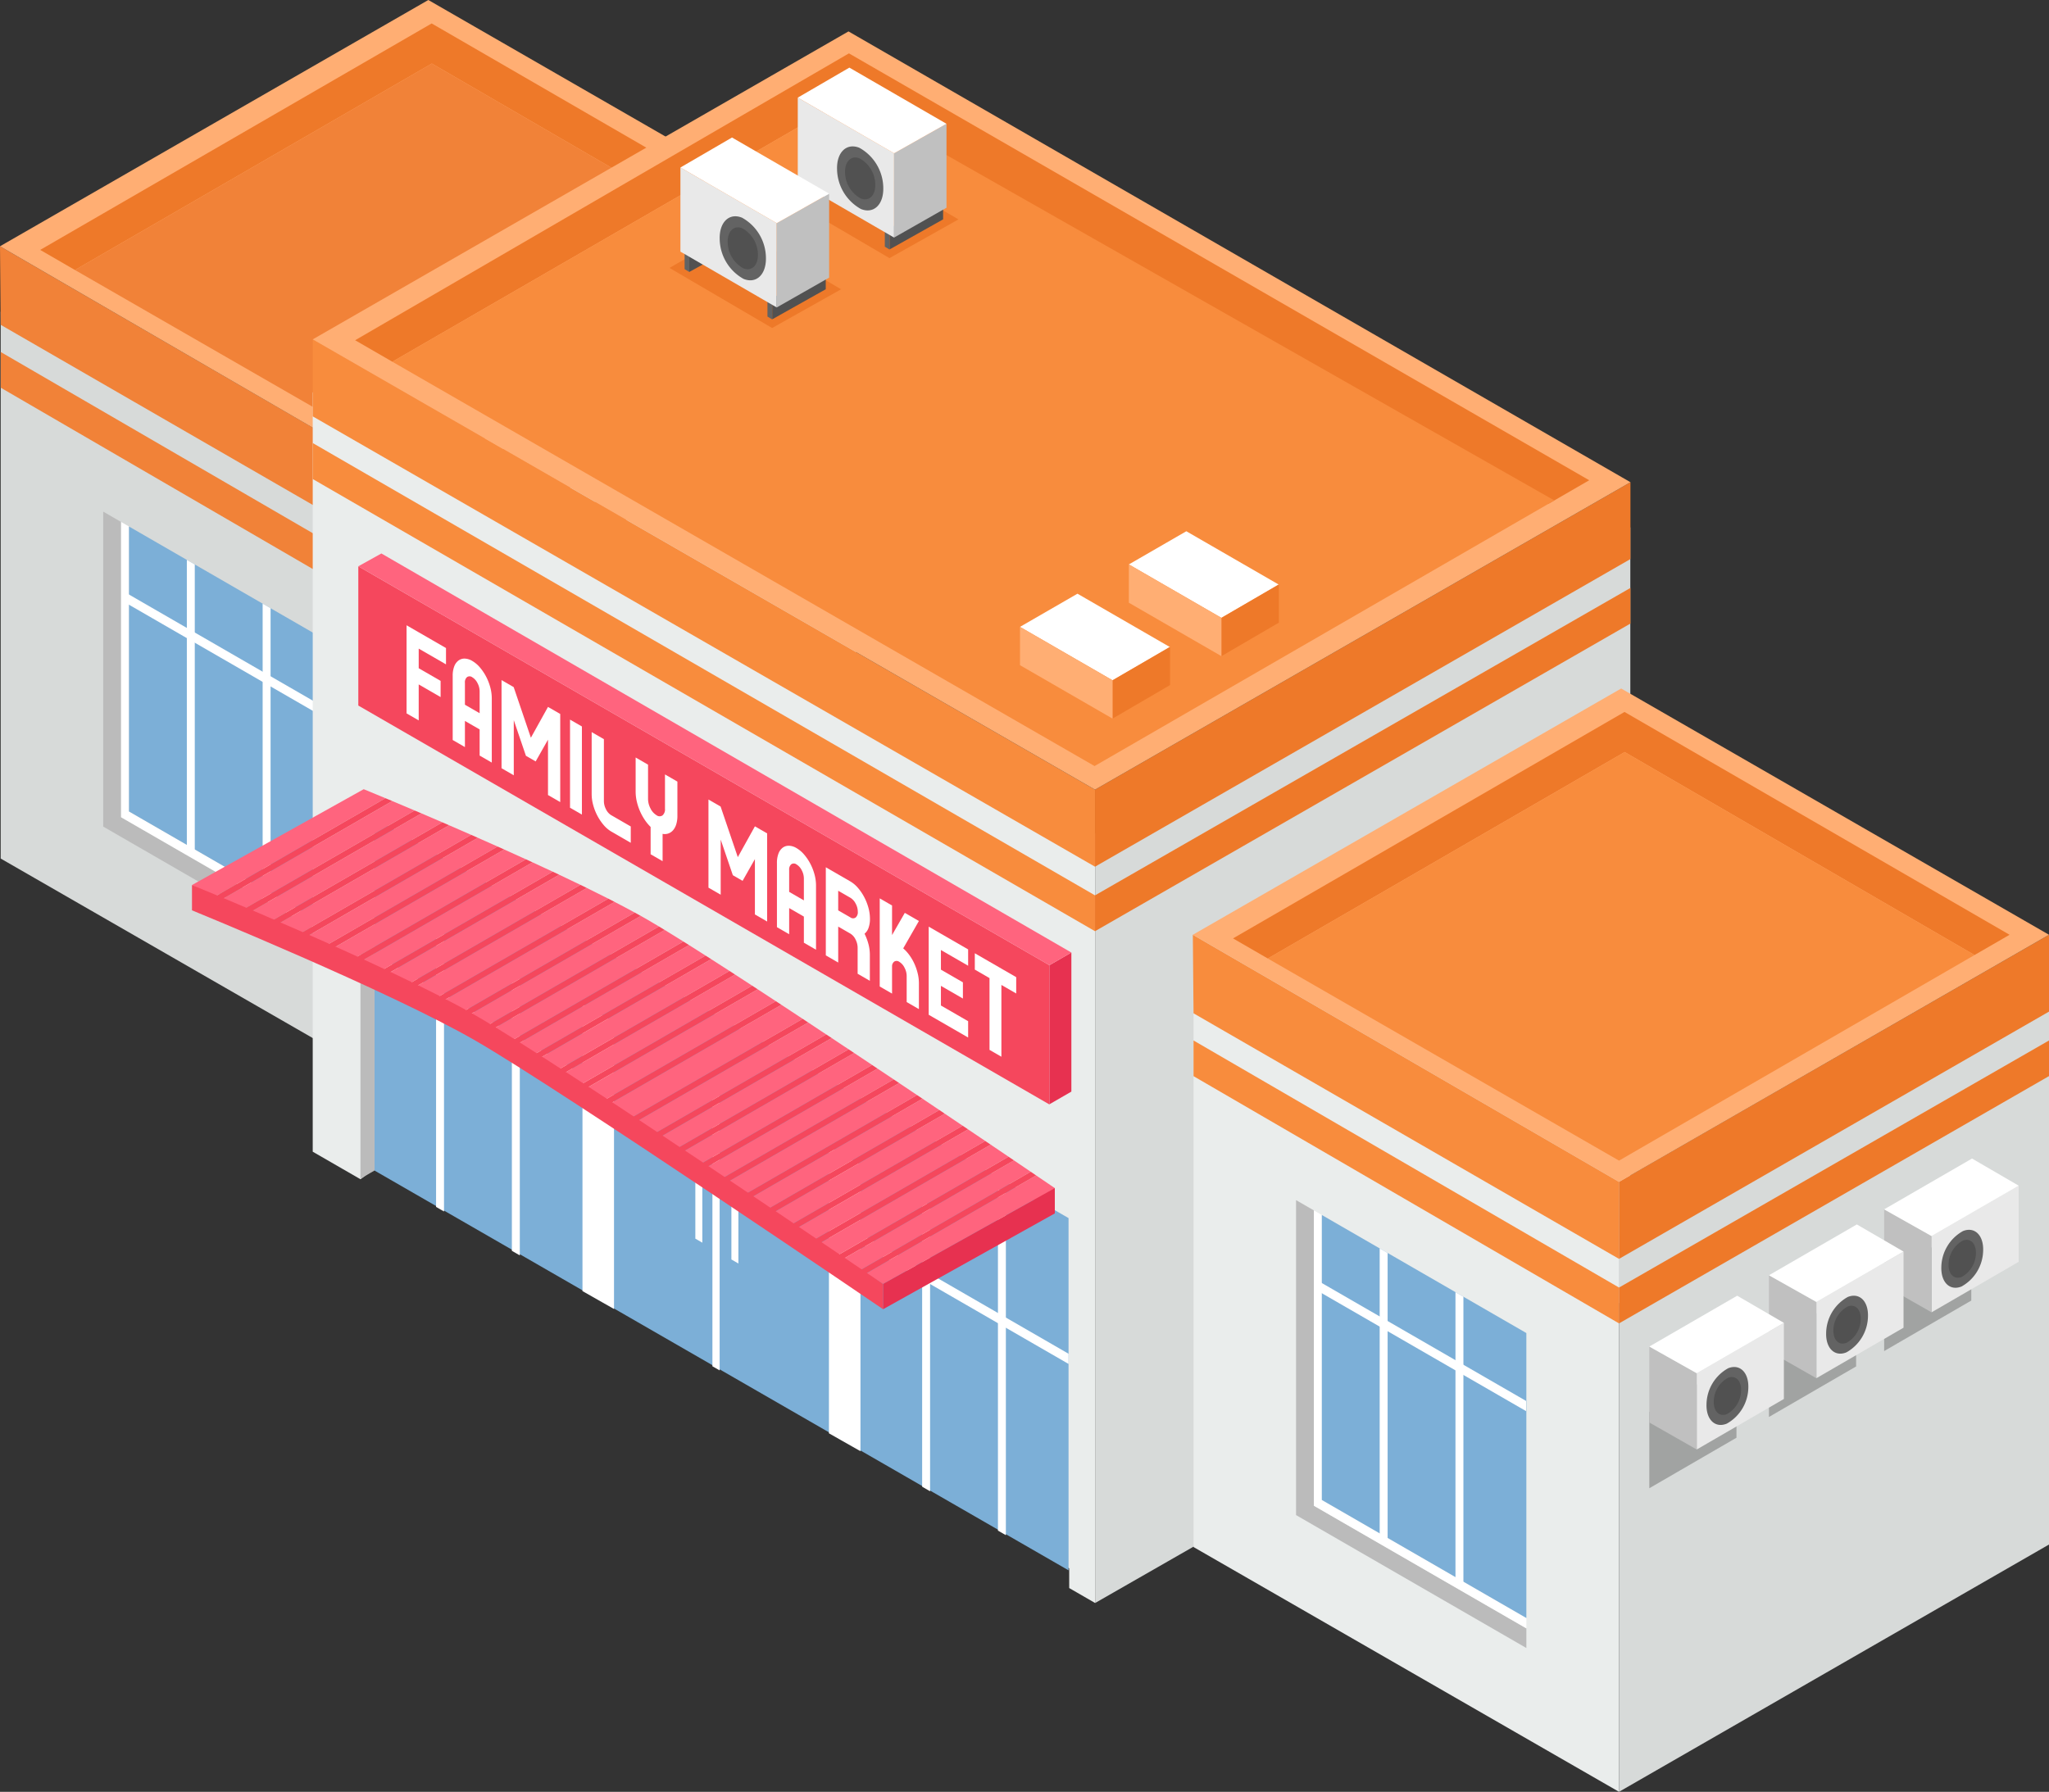 <svg id="Layer_1" data-name="Layer 1" xmlns="http://www.w3.org/2000/svg" viewBox="0 0 231.236 202.264"><rect x="0" y="0" width="231.236" height="202.264" fill="#333333" stroke="none"/><defs><style>.cls-1{fill:#d7dad9;}.cls-2{fill:#bbb;}.cls-3{fill:#fff;}.cls-4{fill:#7cafd7;}.cls-5{fill:#f18238;}.cls-6{fill:#ee7929;}.cls-7{fill:#ffae73;}.cls-8{fill:#eaedec;}.cls-9{fill:#f88c3d;}.cls-10{fill:#f5475d;}.cls-11{fill:#e73150;}.cls-12{fill:#ff647e;}.cls-13,.cls-17{fill:#515151;}.cls-13{opacity:0.4;}.cls-14{fill:#e9e9e9;}.cls-15{fill:silver;}.cls-16{fill:#636363;}</style></defs><polygon class="cls-1" points="0.078 35.186 0.078 96.915 48.097 124.545 48.097 61.787 0.078 35.186"/><polygon class="cls-1" points="96.621 33.897 48.097 61.787 48.097 124.545 96.621 96.631 96.621 33.897"/><polygon class="cls-2" points="13.664 58.917 11.648 57.753 11.648 93.307 37.64 108.313 37.64 106.093 13.664 92.251 13.664 58.917"/><polygon class="cls-3" points="14.56 59.434 13.664 58.917 13.664 92.251 37.64 106.093 37.64 104.924 14.56 91.599 14.56 59.434"/><polygon class="cls-4" points="14.56 59.434 14.56 91.599 37.64 104.924 37.64 72.759 14.56 59.434"/><polygon class="cls-3" points="21.982 95.986 21.086 95.986 21.086 63.202 21.982 63.719 21.982 95.986"/><polygon class="cls-3" points="30.536 101.361 29.64 101.361 29.64 68.141 30.536 68.658 30.536 101.361"/><polygon class="cls-3" points="37.608 81.572 14.141 68.023 14.141 66.873 37.608 80.422 37.608 81.572"/><polygon class="cls-5" points="0 27.8 0.078 36.666 48.097 64.387 48.097 55.69 0 27.8"/><polygon class="cls-6" points="96.621 27.8 48.097 55.69 48.097 64.387 96.621 36.473 96.621 27.8"/><polygon class="cls-5" points="0.078 39.733 0.078 43.761 48.097 71.669 48.097 67.623 0.078 39.733"/><polygon class="cls-6" points="96.621 39.733 48.097 67.623 48.097 71.669 96.621 43.754 96.621 39.733"/><polygon class="cls-7" points="48.338 0 0 27.8 48.098 55.701 96.621 27.8 48.338 0"/><polygon class="cls-6" points="88.217 30.087 92.171 27.8 48.715 2.647 4.536 28.21 8.459 30.478 48.736 7.173 88.217 30.087"/><polygon class="cls-5" points="88.217 30.087 48.736 7.173 8.459 30.478 48.097 53.295 88.217 30.087"/><polygon class="cls-8" points="35.292 44.281 35.292 130.006 40.679 133.114 42.339 131.911 120.661 177.039 120.663 179.263 123.588 180.951 123.588 94.073 35.292 44.281"/><polygon class="cls-1" points="183.988 59.531 123.588 94.105 123.588 180.951 183.988 146.352 183.988 59.531"/><polygon class="cls-9" points="35.292 38.31 35.292 47 123.575 97.835 123.575 89.137 35.292 38.31"/><polyline class="cls-6" points="184.001 54.433 123.575 89.137 123.575 97.835 184.001 63.107 184.001 54.433"/><polygon class="cls-9" points="35.292 50.011 35.292 54.073 123.575 105.116 123.575 101.07 35.292 50.011"/><polygon class="cls-6" points="184.001 66.366 123.575 101.07 123.575 105.116 184.001 70.388 184.001 66.366"/><polyline class="cls-7" points="184.001 54.433 95.755 3.546 35.292 38.31 123.575 89.137 184.001 54.433"/><polygon class="cls-6" points="174.736 56.88 179.347 54.212 95.805 6.024 40.079 38.406 44.277 40.833 95.632 11.149 174.736 56.88"/><polygon class="cls-9" points="175.411 56.489 95.632 11.149 44.277 40.833 123.525 86.474 175.411 56.489"/><polygon class="cls-8" points="134.693 112.905 134.693 174.634 182.712 202.264 182.712 139.506 134.693 112.905"/><polygon class="cls-1" points="231.236 111.616 182.712 139.506 182.712 202.264 231.236 174.35 231.236 111.616"/><polygon class="cls-2" points="148.279 136.636 146.263 135.472 146.263 171.026 172.254 186.032 172.254 183.812 148.279 169.97 148.279 136.636"/><polygon class="cls-3" points="149.174 137.153 148.279 136.636 148.279 169.97 172.254 183.812 172.254 182.643 149.174 169.318 149.174 137.153"/><polygon class="cls-4" points="149.174 137.153 149.174 169.318 172.254 182.643 172.254 150.478 149.174 137.153"/><polygon class="cls-3" points="156.597 173.705 155.701 173.705 155.701 140.921 156.597 141.438 156.597 173.705"/><polygon class="cls-3" points="165.151 179.08 164.255 179.08 164.255 145.86 165.151 146.377 165.151 179.08"/><polygon class="cls-3" points="172.223 159.291 148.756 145.742 148.756 144.592 172.223 158.141 172.223 159.291"/><polygon class="cls-9" points="134.615 105.519 134.693 114.385 182.712 142.106 182.712 133.409 134.615 105.519"/><polygon class="cls-6" points="231.236 105.519 182.712 133.409 182.712 142.106 231.236 114.192 231.236 105.519"/><polygon class="cls-9" points="134.693 117.452 134.693 121.48 182.712 149.388 182.712 145.342 134.693 117.452"/><polygon class="cls-6" points="231.236 117.452 182.712 145.342 182.712 149.388 231.236 121.473 231.236 117.452"/><polygon class="cls-7" points="182.953 77.719 134.615 105.519 182.712 133.42 231.236 105.519 182.953 77.719"/><polygon class="cls-6" points="222.832 107.806 226.786 105.519 183.33 80.366 139.151 105.929 143.074 108.197 183.35 84.892 222.832 107.806"/><polygon class="cls-9" points="222.832 107.806 183.35 84.892 143.074 108.197 182.712 131.014 222.832 107.806"/><polygon class="cls-10" points="118.431 124.674 40.437 79.644 40.437 63.925 118.431 108.955 118.431 124.674"/><path class="cls-3" d="M81.964,97.044v2.216l2.472,1.427v1.829l-2.472-1.427v4.059l-1.37-.791V94.411l1.37.791,3.081,1.778v1.843Z" transform="translate(-34.712 -23.828)"/><path class="cls-3" d="M90.211,109.909l-1.371-.791v-2.951l-1.66-.958V108.159l-1.38-.797v-7.25a2.896,2.896,0,0,1,.17-1.05,1.471,1.471,0,0,1,.471-.663,1.132,1.132,0,0,1,.704-.228,1.759,1.759,0,0,1,.866.267,3.372,3.372,0,0,1,.86.731,5.558,5.558,0,0,1,.7,1.038,5.943,5.943,0,0,1,.47,1.206,4.789,4.789,0,0,1,.17,1.247V109.909Zm-1.371-8.041a1.972,1.972,0,0,0-.24-.927,1.568,1.568,0,0,0-.589-.66.503.503,0,0,0-.591-.021.766.766,0,0,0-.24.649v2.47l1.66.958Z" transform="translate(-34.712 -23.828)"/><path class="cls-3" d="M96.555,103.626l1.381.797V114.37l-1.381-.798v-6.248l-1.391,2.455-1.1-.636-1.37-4.021v6.222l-1.381-.797v-9.947l1.37.791,1.941,5.714Z" transform="translate(-34.712 -23.828)"/><path class="cls-3" d="M99.041,105.06l1.341.774v9.946l-1.341-.773Z" transform="translate(-34.712 -23.828)"/><path class="cls-3" d="M105.895,118.965l-2.182-1.26a3.413,3.413,0,0,1-.865-.733,5.598,5.598,0,0,1-.71-1.044,5.945,5.945,0,0,1-.479-1.212,4.667,4.667,0,0,1-.175-1.25v-6.996l1.38.797v6.996a2,2,0,0,0,.23.907,1.591,1.591,0,0,0,.561.657l2.241,1.294Z" transform="translate(-34.712 -23.828)"/><path class="cls-3" d="M111.159,112.057v3.872a3.184,3.184,0,0,1-.125.929,1.846,1.846,0,0,1-.346.668,1.272,1.272,0,0,1-.524.378,1.233,1.233,0,0,1-.676.051v3.084l-1.351-.779v-3.084a5.088,5.088,0,0,1-.68-.827,6.246,6.246,0,0,1-.886-2.066,4.936,4.936,0,0,1-.125-1.074v-3.872l1.4.808v3.872a2.317,2.317,0,0,0,.275,1.067,1.798,1.798,0,0,0,.676.764.575.575,0,0,0,.685.021.897.897,0,0,0,.275-.749v-3.872Z" transform="translate(-34.712 -23.828)"/><path class="cls-3" d="M119.906,117.107l1.381.797v9.947l-1.381-.798v-6.248l-1.39,2.455-1.101-.636-1.37-4.021V124.825l-1.381-.797v-9.947l1.37.791,1.942,5.714Z" transform="translate(-34.712 -23.828)"/><path class="cls-3" d="M126.803,131.036l-1.371-.792v-2.95l-1.66-.959V129.286l-1.38-.797v-7.25a2.891,2.891,0,0,1,.17-1.05,1.477,1.477,0,0,1,.47-.664,1.13,1.13,0,0,1,.705-.227,1.741,1.741,0,0,1,.865.266,3.37,3.37,0,0,1,.86.73,5.477,5.477,0,0,1,.7,1.038,5.884,5.884,0,0,1,.471,1.207,4.783,4.783,0,0,1,.17,1.246v7.25Zm-1.371-8.041a1.98,1.98,0,0,0-.24-.926,1.575,1.575,0,0,0-.59-.661.502.502,0,0,0-.59-.021.765.765,0,0,0-.24.649v2.47l1.66.959Z" transform="translate(-34.712 -23.828)"/><path class="cls-3" d="M131.533,124.053a5.506,5.506,0,0,1,.705,1.035,5.973,5.973,0,0,1,.476,1.202,4.71,4.71,0,0,1,.175,1.25,2.951,2.951,0,0,1-.16,1.029,1.486,1.486,0,0,1-.45.661,6.128,6.128,0,0,1,.44,1.169,4.722,4.722,0,0,1,.159,1.208v2.937l-1.38-.797v-2.937a2.031,2.031,0,0,0-.235-.93,1.541,1.541,0,0,0-.585-.665l-1.371-.791v4.059l-1.399-.809v-9.946l1.391.803,1.37.791A3.413,3.413,0,0,1,131.533,124.053Zm-.26,3.348a.773.773,0,0,0,.244-.653,1.926,1.926,0,0,0-.244-.922,1.611,1.611,0,0,0-.596-.658l-1.371-.791v2.216l1.371.791A.506.506,0,0,0,131.273,127.401Z" transform="translate(-34.712 -23.828)"/><path class="cls-3" d="M136.643,130.883a4.419,4.419,0,0,1,.705.774,5.477,5.477,0,0,1,.561.971,6.186,6.186,0,0,1,.37,1.081,4.652,4.652,0,0,1,.135,1.093v2.937l-1.381-.797v-2.938a2.01,2.01,0,0,0-.24-.933,1.565,1.565,0,0,0-.589-.667.515.515,0,0,0-.551-.044.64.64,0,0,0-.27.518v3.11l-1.391-.803v-9.946l1.391.803v3.338l1.439-2.507,1.591.919Z" transform="translate(-34.712 -23.828)"/><path class="cls-3" d="M140.898,137.331l3.071,1.773v1.842l-3.901-2.252-.55-.317v-9.947l1.37.791,3.081,1.779v1.842l-3.071-1.773v2.216l2.481,1.432v1.829l-2.481-1.432Z" transform="translate(-34.712 -23.828)"/><path class="cls-3" d="M147.744,133.179l1.65.953v1.843l-1.671-.965v8.104l-1.341-.774v-8.104l-1.66-.959v-1.843l1.641.947Z" transform="translate(-34.712 -23.828)"/><polygon class="cls-11" points="120.907 123.224 118.431 124.653 118.431 108.955 120.907 107.525 120.907 123.224"/><polygon class="cls-12" points="40.437 63.925 43.04 62.477 120.907 107.525 118.431 108.955 40.437 63.925"/><polygon class="cls-4" points="42.267 92.373 42.267 132.135 120.589 177.263 120.589 137.5 42.267 92.373"/><polygon class="cls-3" points="69.293 147.762 65.734 145.741 65.734 113.359 69.293 115.398 69.293 147.762"/><polygon class="cls-3" points="81.214 122.314 80.398 121.847 80.398 154.229 81.214 154.693 81.214 122.314"/><polygon class="cls-3" points="97.107 163.816 93.548 161.795 93.548 129.413 97.107 131.452 97.107 163.816"/><polygon class="cls-3" points="104.963 168.339 104.067 167.821 104.067 135.594 104.963 136.111 104.963 168.339"/><polygon class="cls-3" points="113.516 173.296 112.621 172.778 112.621 134.225 113.516 134.742 113.516 173.296"/><polygon class="cls-3" points="120.589 153.964 97.122 140.415 97.122 139.265 120.589 152.814 120.589 153.964"/><polygon class="cls-3" points="50.108 136.755 49.212 136.238 49.212 104.011 50.108 104.528 50.108 136.755"/><polygon class="cls-3" points="58.661 141.712 57.766 141.195 57.766 108.949 58.661 109.467 58.661 141.712"/><polygon class="cls-3" points="65.734 122.38 42.267 108.831 42.267 107.682 65.734 121.231 65.734 122.38"/><polygon class="cls-3" points="79.26 140.276 78.471 139.82 78.471 132.873 79.26 133.329 79.26 140.276"/><polygon class="cls-3" points="83.33 142.627 82.54 142.171 82.54 135.225 83.33 135.681 83.33 142.627"/><polygon class="cls-2" points="42.267 106.597 40.679 106.798 40.679 133.043 42.267 132.133 42.267 106.597"/><path class="cls-12" d="M78.98,114.253l-19.289,11.137c.727.356,1.536.745,2.386,1.146l19.429-11.217C80.571,114.921,79.724,114.564,78.98,114.253Z" transform="translate(-34.712 -23.828)"/><path class="cls-12" d="M82.272,115.644l-19.46,11.235c.754.351,1.53.704,2.303,1.045l19.518-11.269C83.808,116.3,83.016,115.961,82.272,115.644Z" transform="translate(-34.712 -23.828)"/><path class="cls-12" d="M122.892,137.252l-20.023,11.56q1.181.76,2.441,1.567l19.989-11.541Q124.083,138.035,122.892,137.252Z" transform="translate(-34.712 -23.828)"/><path class="cls-12" d="M125.919,139.248l-19.979,11.535q1.019.652,2.075,1.326l19.939-11.512Q126.933,139.919,125.919,139.248Z" transform="translate(-34.712 -23.828)"/><path class="cls-12" d="M75.758,112.915,56.378,123.731s1.038.537,2.594,1.305l19.237-11.106C76.678,113.291,75.758,112.915,75.758,112.915Z" transform="translate(-34.712 -23.828)"/><path class="cls-12" d="M128.573,141.007l-19.926,11.505q.969.618,1.955,1.245l19.882-11.479Q129.529,141.642,128.573,141.007Z" transform="translate(-34.712 -23.828)"/><path class="cls-12" d="M133.746,144.454l-19.797,11.43q.938.595,1.873,1.187l19.744-11.399Q134.663,145.067,133.746,144.454Z" transform="translate(-34.712 -23.828)"/><path class="cls-12" d="M131.102,142.689l-19.867,11.47q1.037.659,2.081,1.322l19.814-11.44Q132.12,143.368,131.102,142.689Z" transform="translate(-34.712 -23.828)"/><path class="cls-12" d="M117.664,133.836l-20.043,11.572q.9.591,1.93,1.26l20.047-11.574Q118.611,134.451,117.664,133.836Z" transform="translate(-34.712 -23.828)"/><path class="cls-12" d="M100.936,124.063l-19.694,11.37q1.142.622,2.311,1.277l19.811-11.438C102.582,124.875,101.771,124.471,100.936,124.063Z" transform="translate(-34.712 -23.828)"/><path class="cls-12" d="M112.468,130.508l-19.972,11.531q.945.6,1.854,1.198l19.99-11.541C113.69,131.282,113.064,130.884,112.468,130.508Z" transform="translate(-34.712 -23.828)"/><path class="cls-12" d="M104.067,125.634l-19.843,11.456q1.093.619,2.192,1.258l19.929-11.506C105.63,126.45,104.869,126.047,104.067,125.634Z" transform="translate(-34.712 -23.828)"/><path class="cls-12" d="M107.772,127.639c-.239-.138-.492-.28-.746-.422l-19.948,11.517q1.017.597,2.025,1.205l19.97-11.53C108.601,128.125,108.163,127.865,107.772,127.639Z" transform="translate(-34.712 -23.828)"/><path class="cls-12" d="M120.222,135.502l-20.045,11.573q.986.639,2.062,1.333l20.03-11.564Q121.231,136.161,120.222,135.502Z" transform="translate(-34.712 -23.828)"/><path class="cls-12" d="M97.821,122.57l-19.541,11.282q1.113.581,2.276,1.209l19.658-11.349C99.431,123.333,98.632,122.952,97.821,122.57Z" transform="translate(-34.712 -23.828)"/><path class="cls-12" d="M136.182,146.084l-19.726,11.389q1.051.666,2.086,1.32l19.662-11.352Q137.207,146.771,136.182,146.084Z" transform="translate(-34.712 -23.828)"/><path class="cls-12" d="M94.807,121.168l-19.417,11.21q1.056.524,2.189,1.11L97.088,122.225Q95.955,121.695,94.807,121.168Z" transform="translate(-34.712 -23.828)"/><path class="cls-12" d="M114.971,132.1l-20.002,11.548c.136.09.273.181.406.271.48.323,1.027.686,1.624,1.08l20.037-11.569Q115.972,132.742,114.971,132.1Z" transform="translate(-34.712 -23.828)"/><path class="cls-12" d="M109.722,128.802l-19.971,11.53q1.068.65,2.111,1.305l19.97-11.53Q110.693,129.395,109.722,128.802Z" transform="translate(-34.712 -23.828)"/><path class="cls-12" d="M85.394,116.984l-19.522,11.271c.882.381,1.746.737,2.556,1.048l19.458-11.234C87.031,117.694,86.198,117.332,85.394,116.984Z" transform="translate(-34.712 -23.828)"/><path class="cls-12" d="M143.964,151.316l-19.464,11.238c.694.438,1.366.861,2.01,1.266l19.392-11.196C145.282,152.205,144.634,151.768,143.964,151.316Z" transform="translate(-34.712 -23.828)"/><path class="cls-12" d="M132.48,167.574c1.2.753,1.892,1.187,1.892,1.187l17.072-9.528c1.462.992,2.307,1.568,2.307,1.568v-2.856s-.77-.525-2.11-1.434Z" transform="translate(-34.712 -23.828)"/><path class="cls-12" d="M91.613,119.721l-19.341,11.166c.745.34,1.548.721,2.401,1.138l19.391-11.196Q92.835,120.268,91.613,119.721Z" transform="translate(-34.712 -23.828)"/><path class="cls-12" d="M88.64,118.401l-19.407,11.205c.651.241,1.423.56,2.292.945l19.339-11.165Q89.737,118.883,88.64,118.401Z" transform="translate(-34.712 -23.828)"/><path class="cls-12" d="M141.333,149.543l-19.558,11.292q1.069.675,2.089,1.318l19.486-11.25Q142.371,150.242,141.333,149.543Z" transform="translate(-34.712 -23.828)"/><path class="cls-12" d="M138.819,147.853l-19.642,11.341q.996.629,1.964,1.24l19.579-11.304Q139.787,148.503,138.819,147.853Z" transform="translate(-34.712 -23.828)"/><path class="cls-12" d="M146.514,153.038l-19.368,11.182q1.112.7,2.092,1.316l19.289-11.137Q147.586,153.762,146.514,153.038Z" transform="translate(-34.712 -23.828)"/><path class="cls-12" d="M149.139,154.814l-19.265,11.123c.733.461,1.394.876,1.969,1.237l19.187-11.078Q150.192,155.527,149.139,154.814Z" transform="translate(-34.712 -23.828)"/><path class="cls-10" d="M78.209,113.93l-19.237,11.106q.343.17.719.353l19.289-11.137Q78.572,114.082,78.209,113.93Z" transform="translate(-34.712 -23.828)"/><path class="cls-10" d="M81.506,115.318l-19.429,11.217q.363.171.734.344l19.46-11.235C82.009,115.532,81.757,115.425,81.506,115.318Z" transform="translate(-34.712 -23.828)"/><path class="cls-10" d="M84.633,116.655,65.114,127.924q.38.168.757.331l19.522-11.271Q85.009,116.817,84.633,116.655Z" transform="translate(-34.712 -23.828)"/><path class="cls-10" d="M87.885,118.069l-19.458,11.234c.233.089.463.176.685.257.038.014.081.031.12.045l19.407-11.205Q88.261,118.234,87.885,118.069Z" transform="translate(-34.712 -23.828)"/><path class="cls-10" d="M90.864,119.385l-19.339,11.165q.363.161.747.336l19.341-11.166Q91.238,119.552,90.864,119.385Z" transform="translate(-34.712 -23.828)"/><path class="cls-10" d="M94.064,120.829l-19.391,11.196q.353.173.717.354L94.807,121.168Q94.436,120.998,94.064,120.829Z" transform="translate(-34.712 -23.828)"/><path class="cls-10" d="M97.088,122.225l-19.509,11.263q.348.179.7.363l19.541-11.282C97.578,122.455,97.334,122.34,97.088,122.225Z" transform="translate(-34.712 -23.828)"/><path class="cls-10" d="M100.214,123.712l-19.658,11.349q.341.184.686.372l19.694-11.37Q100.577,123.888,100.214,123.712Z" transform="translate(-34.712 -23.828)"/><path class="cls-10" d="M103.363,125.272l-19.811,11.438q.335.188.672.38l19.843-11.456C103.835,125.514,103.602,125.394,103.363,125.272Z" transform="translate(-34.712 -23.828)"/><path class="cls-10" d="M106.346,126.842l-19.929,11.506q.33.192.66.387l19.948-11.517C106.805,127.094,106.577,126.968,106.346,126.842Z" transform="translate(-34.712 -23.828)"/><path class="cls-10" d="M109.073,128.409l-19.97,11.53q.325.196.648.394l19.971-11.53Q109.386,128.598,109.073,128.409Z" transform="translate(-34.712 -23.828)"/><path class="cls-10" d="M111.832,130.108,91.862,141.638c.213.134.423.268.634.402l19.972-11.531C112.253,130.373,112.04,130.239,111.832,130.108Z" transform="translate(-34.712 -23.828)"/><path class="cls-10" d="M114.34,131.696l-19.99,11.541q.313.205.619.41l20.002-11.548C114.757,131.963,114.548,131.829,114.34,131.696Z" transform="translate(-34.712 -23.828)"/><path class="cls-10" d="M117.037,133.43l-20.037,11.569q.302.199.622.409l20.043-11.572Q117.348,133.632,117.037,133.43Z" transform="translate(-34.712 -23.828)"/><path class="cls-10" d="M119.598,135.094,99.551,146.668q.308.2.626.406l20.045-11.573Q119.908,135.296,119.598,135.094Z" transform="translate(-34.712 -23.828)"/><path class="cls-10" d="M122.27,136.843l-20.03,11.564q.311.2.629.405l20.023-11.56Q122.579,137.046,122.27,136.843Z" transform="translate(-34.712 -23.828)"/><path class="cls-10" d="M125.298,138.838l-19.989,11.541q.314.201.631.404l19.979-11.535Q125.608,139.043,125.298,138.838Z" transform="translate(-34.712 -23.828)"/><path class="cls-10" d="M127.954,140.596l-19.939,11.512.632.403,19.926-11.505Q128.263,140.801,127.954,140.596Z" transform="translate(-34.712 -23.828)"/><path class="cls-10" d="M130.484,142.278l-19.882,11.479q.316.201.633.403l19.867-11.47Q130.793,142.484,130.484,142.278Z" transform="translate(-34.712 -23.828)"/><path class="cls-10" d="M133.129,144.042l-19.814,11.44q.317.201.634.402l19.797-11.43Q133.438,144.248,133.129,144.042Z" transform="translate(-34.712 -23.828)"/><path class="cls-10" d="M135.566,145.671l-19.744,11.399q.318.201.634.402l19.726-11.389Q135.875,145.878,135.566,145.671Z" transform="translate(-34.712 -23.828)"/><path class="cls-10" d="M138.204,147.44l-19.662,11.352q.318.201.635.401l19.642-11.341C138.614,147.716,138.41,147.578,138.204,147.44Z" transform="translate(-34.712 -23.828)"/><path class="cls-10" d="M140.719,149.13l-19.579,11.304q.32.202.635.401l19.558-11.292C141.129,149.406,140.925,149.269,140.719,149.13Z" transform="translate(-34.712 -23.828)"/><path class="cls-10" d="M143.35,150.902l-19.486,11.25q.321.202.636.401l19.464-11.238C143.761,151.179,143.557,151.042,143.35,150.902Z" transform="translate(-34.712 -23.828)"/><path class="cls-10" d="M145.901,152.624l-19.392,11.196q.323.203.636.401L146.514,153.038C146.313,152.902,146.108,152.764,145.901,152.624Z" transform="translate(-34.712 -23.828)"/><path class="cls-10" d="M148.527,154.4l-19.289,11.137q.327.205.637.4l19.265-11.123Q148.841,154.612,148.527,154.4Z" transform="translate(-34.712 -23.828)"/><path class="cls-10" d="M151.031,156.096l-19.187,11.078q.339.213.637.4l19.162-11.063Q151.354,156.315,151.031,156.096Z" transform="translate(-34.712 -23.828)"/><path class="cls-10" d="M134.372,171.617s-36.231-24.677-45.98-30.306-32.014-14.724-32.014-14.724v-2.856s22.265,9.096,32.014,14.724,45.98,30.306,45.98,30.306Z" transform="translate(-34.712 -23.828)"/><polygon class="cls-11" points="119.04 134.117 99.661 144.933 99.661 147.788 119.04 136.972 119.04 134.117"/><polygon class="cls-13" points="222.466 138.217 222.466 146.809 212.631 152.512 212.631 143.902 222.466 138.217"/><polygon class="cls-14" points="227.817 133.842 227.817 142.434 217.982 148.137 217.982 139.527 227.817 133.842"/><polygon class="cls-15" points="217.982 139.527 217.982 148.137 212.631 145.089 212.631 136.515 217.982 139.527"/><polygon class="cls-3" points="227.817 133.842 217.982 139.527 212.631 136.515 222.549 130.778 227.817 133.842"/><path class="cls-16" d="M258.518,164.973a4.738,4.738,0,0,1-2.441,4.078c-1.304.524-2.325-.451-2.28-2.178a4.738,4.738,0,0,1,2.441-4.078C257.542,162.27,258.563,163.245,258.518,164.973Z" transform="translate(-34.712 -23.828)"/><path class="cls-17" d="M257.7,165.302a3.096,3.096,0,0,1-1.595,2.665c-.852.343-1.519-.294-1.49-1.423a3.096,3.096,0,0,1,1.595-2.665C257.062,163.536,257.729,164.173,257.7,165.302Z" transform="translate(-34.712 -23.828)"/><polygon class="cls-13" points="209.468 145.655 209.468 154.247 199.632 159.95 199.632 151.34 209.468 145.655"/><polygon class="cls-14" points="214.819 141.281 214.819 149.873 204.984 155.576 204.984 146.966 214.819 141.281"/><polygon class="cls-15" points="204.984 146.966 204.984 155.576 199.632 152.528 199.632 143.954 204.984 146.966"/><polygon class="cls-3" points="214.819 141.281 204.984 146.966 199.632 143.954 209.55 138.217 214.819 141.281"/><path class="cls-16" d="M245.519,172.412a4.738,4.738,0,0,1-2.441,4.077c-1.304.525-2.325-.451-2.28-2.178a4.738,4.738,0,0,1,2.441-4.078C244.543,169.709,245.564,170.684,245.519,172.412Z" transform="translate(-34.712 -23.828)"/><path class="cls-17" d="M244.701,172.741a3.096,3.096,0,0,1-1.595,2.665c-.852.343-1.519-.294-1.49-1.423a3.096,3.096,0,0,1,1.595-2.665C244.063,170.975,244.73,171.612,244.701,172.741Z" transform="translate(-34.712 -23.828)"/><polygon class="cls-13" points="195.965 153.702 195.965 162.294 186.13 167.997 186.13 159.387 195.965 153.702"/><polygon class="cls-14" points="201.316 149.328 201.316 157.92 191.481 163.623 191.481 155.013 201.316 149.328"/><polygon class="cls-15" points="191.481 155.013 191.481 163.623 186.13 160.575 186.13 152.001 191.481 155.013"/><polygon class="cls-3" points="201.316 149.328 191.481 155.013 186.13 152.001 196.048 146.263 201.316 149.328"/><path class="cls-16" d="M232.017,180.458a4.738,4.738,0,0,1-2.441,4.078c-1.304.525-2.325-.451-2.28-2.178a4.738,4.738,0,0,1,2.441-4.078C231.041,177.756,232.061,178.731,232.017,180.458Z" transform="translate(-34.712 -23.828)"/><path class="cls-17" d="M231.199,180.788a3.096,3.096,0,0,1-1.595,2.665c-.852.343-1.519-.294-1.49-1.423a3.096,3.096,0,0,1,1.595-2.665C230.561,179.021,231.228,179.659,231.199,180.788Z" transform="translate(-34.712 -23.828)"/><polygon class="cls-3" points="115.109 70.763 125.554 76.794 132.041 73.049 121.596 67.018 115.109 70.763"/><polygon class="cls-6" points="125.554 81.118 132.041 77.334 132.041 73.01 125.554 76.794 125.554 81.118"/><polygon class="cls-7" points="125.554 81.118 115.109 75.087 115.109 70.763 125.554 76.794 125.554 81.118"/><polygon class="cls-3" points="127.395 63.713 137.84 69.744 144.327 65.998 133.881 59.968 127.395 63.713"/><polygon class="cls-6" points="137.84 74.068 144.327 70.284 144.327 65.96 137.84 69.744 137.84 74.068"/><polygon class="cls-7" points="137.84 74.068 127.395 68.037 127.395 63.713 137.84 69.744 137.84 74.068"/><polygon class="cls-6" points="88.8 22.354 100.38 29.137 108.164 24.766 96.492 17.925 88.8 22.354"/><polygon class="cls-16" points="100.38 25.74 99.854 25.74 99.854 27.845 100.38 28.163 100.38 25.74"/><polygon class="cls-17" points="100.392 25.733 106.434 22.812 106.434 24.761 100.392 28.156 100.392 25.733"/><polygon class="cls-16" points="91.031 20.389 90.504 20.389 90.504 22.494 91.031 22.812 91.031 20.389"/><polygon class="cls-17" points="91.031 20.303 97.073 17.382 97.073 19.487 91.031 22.812 91.031 20.303"/><polygon class="cls-14" points="90.031 11.02 90.031 20.515 100.9 26.818 100.9 17.303 90.031 11.02"/><polygon class="cls-15" points="100.9 17.303 100.9 26.818 106.814 23.45 106.814 13.974 100.9 17.303"/><polygon class="cls-3" points="90.031 11.02 100.9 17.303 106.814 13.974 95.853 7.633 90.031 11.02"/><path class="cls-16" d="M129.175,42.918a5.235,5.235,0,0,0,2.698,4.506c1.441.58,2.569-.498,2.52-2.407a5.236,5.236,0,0,0-2.698-4.506C130.254,39.932,129.126,41.009,129.175,42.918Z" transform="translate(-34.712 -23.828)"/><path class="cls-17" d="M130.079,43.282a3.421,3.421,0,0,0,1.763,2.945c.942.379,1.679-.326,1.647-1.573a3.422,3.422,0,0,0-1.763-2.945C130.784,41.33,130.047,42.034,130.079,43.282Z" transform="translate(-34.712 -23.828)"/><polygon class="cls-6" points="75.555 30.243 87.136 37.026 94.919 32.654 83.248 25.814 75.555 30.243"/><polygon class="cls-16" points="87.136 33.628 86.609 33.628 86.609 35.734 87.136 36.051 87.136 33.628"/><polygon class="cls-17" points="87.147 33.622 93.189 30.7 93.189 32.65 87.147 36.045 87.147 33.622"/><polygon class="cls-16" points="77.786 28.277 77.26 28.277 77.26 30.383 77.786 30.7 77.786 28.277"/><polygon class="cls-17" points="77.786 28.192 83.828 25.271 83.828 27.376 77.786 30.7 77.786 28.192"/><polygon class="cls-14" points="76.787 18.908 76.787 28.404 87.656 34.706 87.656 25.191 76.787 18.908"/><polygon class="cls-15" points="87.656 25.191 87.656 34.706 93.57 31.338 93.57 21.862 87.656 25.191"/><polygon class="cls-3" points="76.787 18.908 87.656 25.191 93.57 21.862 82.609 15.522 76.787 18.908"/><path class="cls-16" d="M115.931,50.807a5.235,5.235,0,0,0,2.698,4.506c1.441.58,2.569-.498,2.52-2.407a5.235,5.235,0,0,0-2.698-4.506C117.01,47.82,115.882,48.898,115.931,50.807Z" transform="translate(-34.712 -23.828)"/><path class="cls-17" d="M116.835,51.171a3.421,3.421,0,0,0,1.763,2.945c.942.379,1.679-.325,1.647-1.573a3.422,3.422,0,0,0-1.763-2.945C117.54,49.219,116.803,49.923,116.835,51.171Z" transform="translate(-34.712 -23.828)"/></svg>